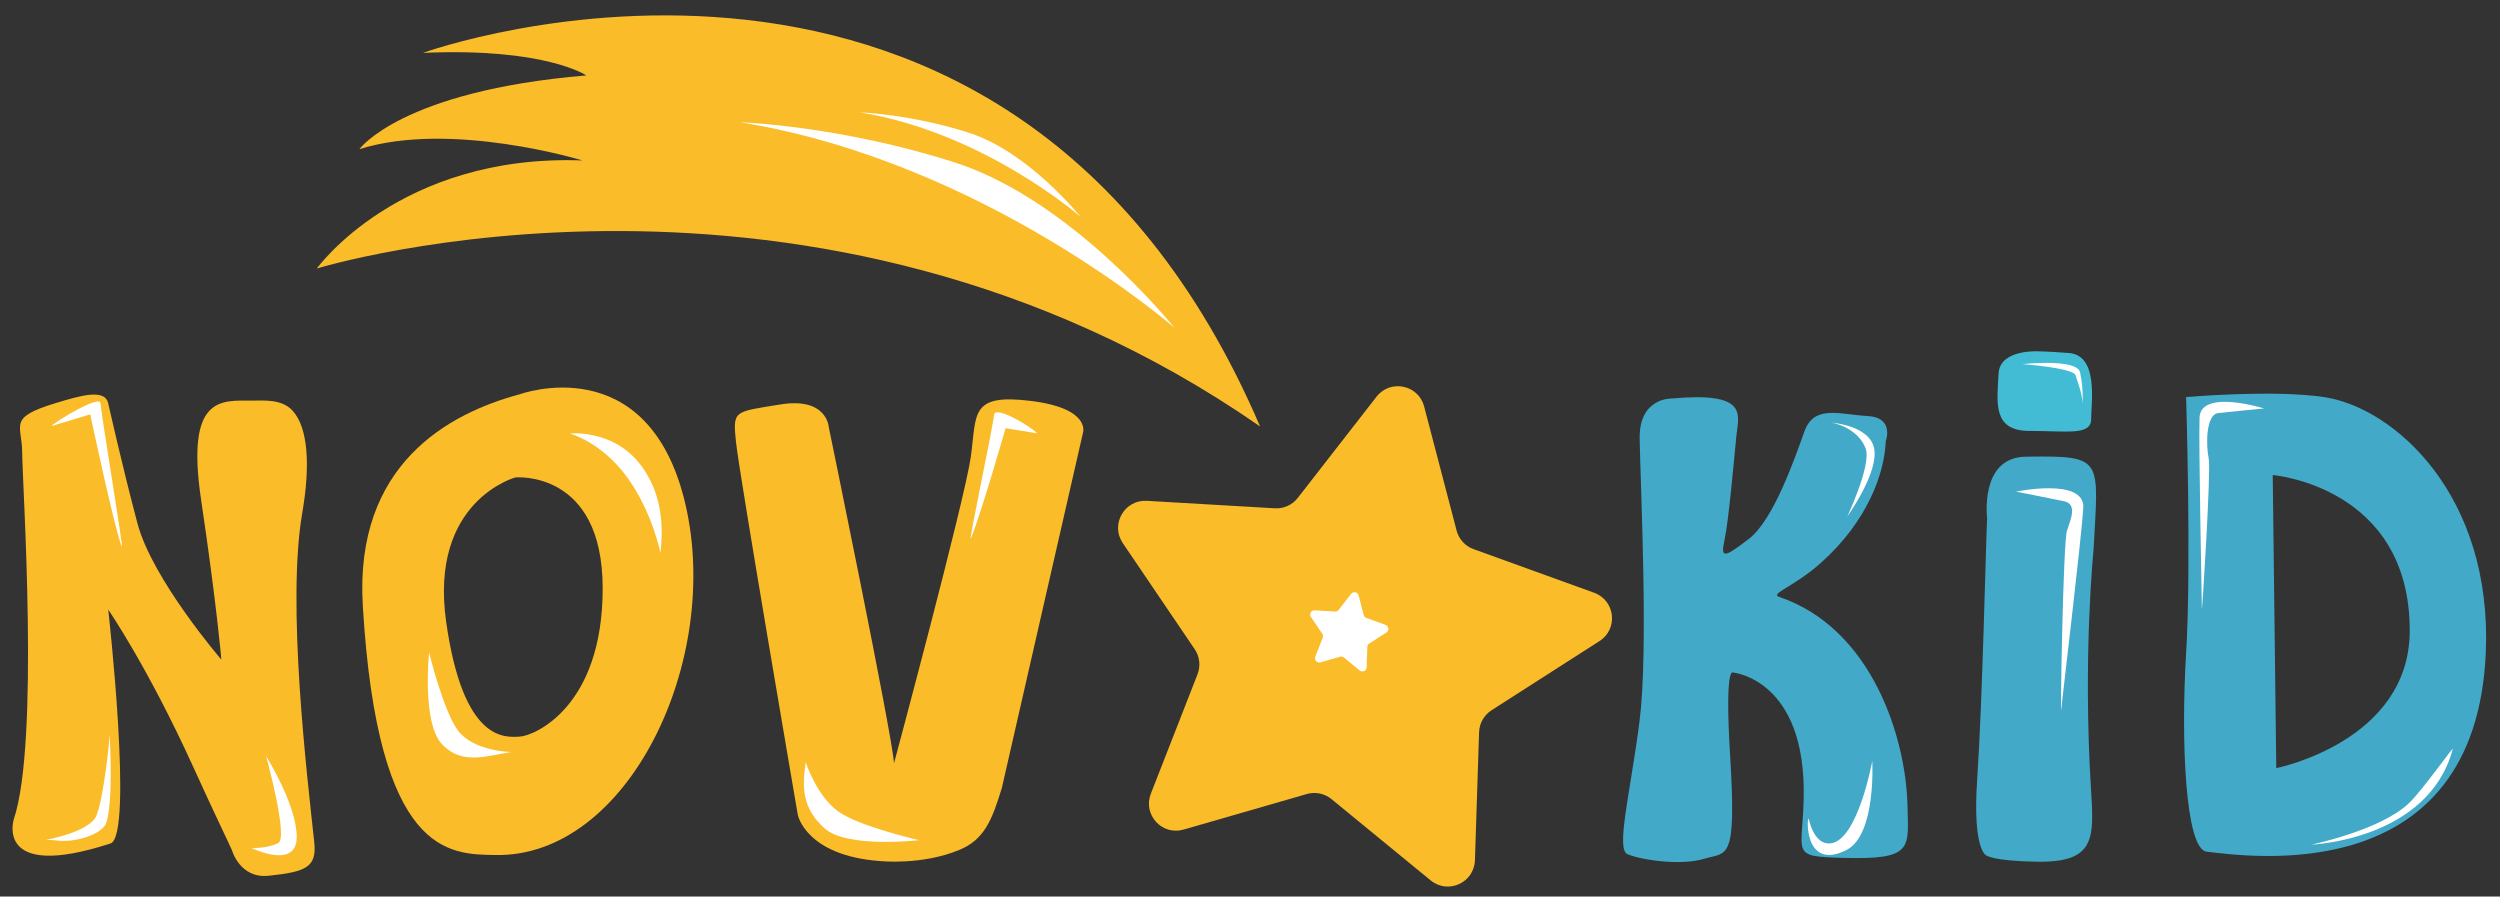 <?xml version="1.0" encoding="utf-8"?>
<!-- Generator: Adobe Illustrator 16.0.0, SVG Export Plug-In . SVG Version: 6.00 Build 0)  -->
<!DOCTYPE svg PUBLIC "-//W3C//DTD SVG 1.1//EN" "http://www.w3.org/Graphics/SVG/1.1/DTD/svg11.dtd">
<svg version="1.1" id="Layer_1" xmlns="http://www.w3.org/2000/svg" xmlns:xlink="http://www.w3.org/1999/xlink" x="0px" y="0px"
	 width="356px" height="127.667px" viewBox="39.985 39.955 356 127.667" enable-background="new 39.985 39.955 356 127.667"
	 xml:space="preserve">
<rect x="39.985" y="39.955" width="356" height="127.667" fill="#333333" stroke="none"/>
<g>
	<path fill="#42AAC8" d="M278.065,96.702c0,0-4.688-0.183-4.592,5.691c0.121,7.092,1.271,30.15-0.014,40.234
		c-1.285,10.085-3.42,18.279-1.713,18.972c2.127,0.86,7.619,1.646,10.912,0.646c3.295-0.998,4.631,0.574,3.693-14.727
		c-0.783-12.806,0.397-11.8,0.397-11.8s10.453,0.923,10.084,17.89c-0.172,8.084-1.996,8.299,5.691,8.512
		c9.983,0.275,9.211-1.383,9.088-7.412c-0.203-9.586-4.994-25.248-18.271-29.752c-1.377-0.467,2.138-1.436,5.99-4.893
		c6.586-5.91,9.01-12.682,9.184-17.272c0,0,1.3-3.394-2.596-3.594c-3.893-0.2-7.588-1.696-8.983,2.196
		c-1.4,3.894-4.392,12.581-7.888,15.275c-3.496,2.695-4.094,2.896-3.496,0.199c0.601-2.695,1.398-11.882,1.697-14.876
		C287.554,98.998,289.051,95.703,278.065,96.702z"/>
	<path fill="#FABC29" d="M55.393,97.378c-0.502-2.132-4.002-1.073-7.455-0.03c-6.889,2.082-4.826,3.041-4.797,6.965
		c0.035,4.856,2.496,41.328-1.197,52.324c0,0-2.775,8.817,13.777,3.426c3.299-1.076-0.322-33.293-0.322-33.293
		s5.588,8.076,12.094,22.373c3.291,7.233,4.855,10.387,5.523,11.885c0,0,1.121,4.063,5.215,3.637
		c5.318-0.557,6.885-1.209,6.504-4.779c-1.035-9.635-3.947-33.902-1.711-46.873c1.162-6.729,0.852-12.113-1.359-14.56
		c-1.541-1.704-4.076-1.452-5.84-1.449c-4.293,0.009-9.426-0.803-7.203,14.132c2.225,14.934,2.885,22.751,2.885,22.751
		s-9.824-11.419-11.939-19.37C57.451,106.563,55.393,97.378,55.393,97.378z"/>
	<path fill="#FFFFFF" d="M47.322,100.624l5.51-1.665c0,0,3.369,15.877,4.477,18.835c0.434,1.156-2.861-18.432-3.014-20.422
		C54.199,96.144,47.906,99.947,47.322,100.624z"/>
	<path fill="#FFFFFF" d="M77.881,147.64c0,0,3.201,11.625,1.73,12.36c-1.615,0.812-3.791,0.717-3.791,0.717
		c-1.09-0.526,6.369,3.478,6.418-1.509C82.279,154.613,77.881,147.64,77.881,147.64z"/>
	<path fill="#FFFFFF" d="M55.602,144.526c0,0,0.57,9.625-0.5,12.636c-0.541,1.522-4.189,2.796-6.912,2.497
		c-1.189-0.131-1.721-0.096-1.721-0.096s6.244-1.08,7.244-3.457c0.998-2.379,1.91-10.823,1.895-11.821"/>
	<path fill="#FABC29" d="M182.65,152.153l11.553-50.579c0,0,1.182-3.477-7.482-4.535c-8.662-1.059-7.646,1.875-8.488,7.942
		c-0.84,6.07-10.941,43.668-10.941,43.668c-0.234-4.004-9.303-47.936-9.303-47.936s-0.266-4.242-6.895-3.162
		c-6.629,1.08-6.775,0.793-6.307,5.328c0.465,4.535,8.809,53.128,8.809,53.128s1.146,5.792,11.723,6.566
		c0,0,5.924,0.63,11.291-1.595C180.156,159.51,181.248,156.733,182.65,152.153z"/>
	<path fill="#FFFFFF" d="M154.723,148.487c-0.535,3.641-0.52,6.524,2.668,9.416c3.186,2.893,13.467,1.693,13.467,1.693
		s-8.602-1.975-11.502-4.084C156.211,153.229,154.723,148.487,154.723,148.487z"/>
	<path fill="#FFFFFF" d="M300.75,100.137c0,0,5.482,0.356,6.119,3.702c0.637,3.344-3.56,9.254-3.803,9.65
		c-0.244,0.396,3.506-7.276,2.575-9.702C304.715,101.359,302.02,100.318,300.75,100.137z"/>
	<path fill="#FFFFFF" d="M306.594,148.324c0,0-2.018,11.134-5.844,11.713c-2.455,0.372-3.174-3.384-3.174-3.384
		c-0.255-1.236-0.99,7.531,5.336,4.349C307.193,158.847,306.594,148.324,306.594,148.324z"/>
	<path fill="#42AAC8" d="M322.951,113.751c0,0-1.099-8.662,5.477-8.761c11.314-0.169,10.347,0.204,9.681,13.243
		c0,0-1.548,15.146-0.365,34.117c0.438,7.035,0.656,10.463-7.801,10.313c-6.277-0.112-7.134-0.913-7.134-0.913
		s-1.95-0.772-1.276-10.767C322.299,139.656,322.756,117.748,322.951,113.751z"/>
	<path fill="#FFFFFF" d="M327.066,109.964c0,0,9.854-2.054,9.58,2.327c-0.271,4.38-3.011,27.239-3.148,28.745
		c-0.137,1.505,0.275-23.859,0.822-25.502s1.506-3.791-0.41-4.202C331.992,110.922,327.066,109.964,327.066,109.964z"/>
	<path fill="#42AAC8" d="M370.922,96.498c-7.236-1.086-19.635,0-19.635,0s0.754,24.166,0,36.501s-0.129,27.889,2.924,28.234
		c6.023,0.685,38.258,5.467,39.748-28.293C394.947,110.539,380.992,98.008,370.922,96.498z M364.125,149.334l-0.504-41.731
		c0,0,19.543,1.59,19.51,22.182C383.105,145.575,364.125,149.334,364.125,149.334z"/>
	<path fill="#FFFFFF" d="M362.389,98.119c0,0-9.045-2.822-9.188,1.306c-0.144,4.129,0.336,25.792,0.326,27.215
		c-0.009,1.422,1.338-19.834,0.975-21.424c-0.363-1.588-0.479-6.228,1.352-6.438C357.686,98.567,362.389,98.119,362.389,98.119z"/>
	<path fill="#FFFFFF" d="M382.988,154.358c1.942-1.832,6.393-8.194,6.272-7.748c-3.465,12.99-20.151,13.623-20.151,13.623
		S378.893,158.222,382.988,154.358z"/>
	<g>
		<path fill="#FABC29" d="M236.002,96.445l-11.215,14.412c-0.771,0.998-1.994,1.558-3.269,1.479l-18.227-1.063
			c-3.191-0.184-5.215,3.365-3.426,6.015l10.248,15.116c0.711,1.053,0.861,2.387,0.398,3.572l-6.646,17.004
			c-1.166,2.979,1.584,5.996,4.658,5.109l17.54-5.061c1.219-0.356,2.545-0.088,3.521,0.715l14.123,11.578
			c2.478,2.031,6.192,0.342,6.308-2.854l0.592-18.255c0.047-1.269,0.709-2.435,1.781-3.123l15.372-9.85
			c2.699-1.73,2.238-5.788-0.776-6.878l-17.164-6.209c-1.201-0.432-2.096-1.428-2.416-2.652l-4.621-17.662
			C241.972,94.742,237.959,93.916,236.002,96.445z"/>
		<path fill="#FFFFFF" d="M232.385,124.519l-1.782,2.284c-0.123,0.161-0.314,0.246-0.527,0.232l-2.879-0.166
			c-0.514-0.027-0.824,0.53-0.533,0.95l1.625,2.398c0.111,0.162,0.129,0.372,0.049,0.564l-1.059,2.689
			c-0.18,0.469,0.258,0.949,0.746,0.807l2.774-0.801c0.193-0.058,0.404-0.013,0.56,0.109l2.238,1.84
			c0.379,0.319,0.983,0.049,1.002-0.455l0.094-2.894c0-0.201,0.113-0.377,0.276-0.484l2.443-1.561
			c0.416-0.275,0.353-0.92-0.127-1.093l-2.72-0.989c-0.188-0.058-0.323-0.218-0.387-0.42l-0.727-2.791
			C233.328,124.252,232.685,124.128,232.385,124.519z"/>
		<path fill="#FABC29" d="M219.422,100.686C155.754,56.463,85.1,78.191,85.1,78.191s11.709-16.34,37.818-15.391
			c0,0-18.719-5.712-31.76-1.602c0,0,5.951-8.291,32.318-10.504c0,0-5.814-3.977-23.262-3.209
			C100.215,47.486,183.639,17.246,219.422,100.686z"/>
		<path fill="#FFFFFF" d="M145.383,57.363c34.852,5.646,61.826,29.259,61.826,29.259S192.734,68.498,176,63.107
			C159.682,57.854,145.383,57.363,145.383,57.363z"/>
		<path fill="#FFFFFF" d="M162.418,55.952c17.721,2.867,31.436,14.875,31.436,14.875s-7.361-9.216-15.867-11.956
			C169.686,56.202,162.418,55.952,162.418,55.952z"/>
	</g>
	<path fill="#FFFFFF" d="M187.674,101.662l-4.492-0.729c0,0-3.51,12.229-4.916,15.634c-0.549,1.332,3.02-15.227,3.273-17.542
		C181.695,97.598,187.021,100.85,187.674,101.662z"/>
	<path fill="#42BCD5" d="M330.225,89.985c0,0-5.455-0.324-5.641,3.146c-0.225,4.158-0.902,8.186,4.406,8.186
		c5.305,0,8.772,0.693,8.772-1.666c0-2.357,1.105-9.112-3.188-9.43C331.273,89.978,330.225,89.985,330.225,89.985z"/>
	<path fill="#FFFFFF" d="M336.514,97.741c0,0,0.238-2.225-0.332-4.769c-0.448-2.006-8.19-1.17-8.19-1.17s7.184,0.537,7.541,1.574
		C335.881,94.421,336.682,96.578,336.514,97.741z"/>
	<path fill="#FABC29" d="M137.57,111.676c-5.26-22.34-23.613-15.566-23.613-15.566c-10.051,2.697-23.51,9.946-22.311,30.065
		c2.129,35.807,12.396,35.403,18.85,35.536C129.412,162.101,142.832,134.017,137.57,111.676z M125.807,123.747
		c-0.002,16.938-9.775,21-11.811,21.102c-2.036,0.103-8.045,0.892-10.479-16.351s9.863-20.558,9.863-20.558
		S125.811,106.812,125.807,123.747z"/>
	<path fill="#FFFFFF" d="M112.783,147.036c-3.521,0.564-7.043,1.922-9.885-1.135c-2.846-3.057-1.811-13.043-1.811-13.043
		s2.023,8.32,4.102,11.107C107.443,146.985,112.783,147.036,112.783,147.036z"/>
	<path fill="#FFFFFF" d="M134.035,118.733c0.258-2.586,0.762-8.229-3.139-12.967c-3.865-4.696-9.781-4.084-9.781-4.084
		s4.572,1.195,8.273,6.372C132.938,113.021,134.035,118.733,134.035,118.733z"/>
</g>
</svg>
